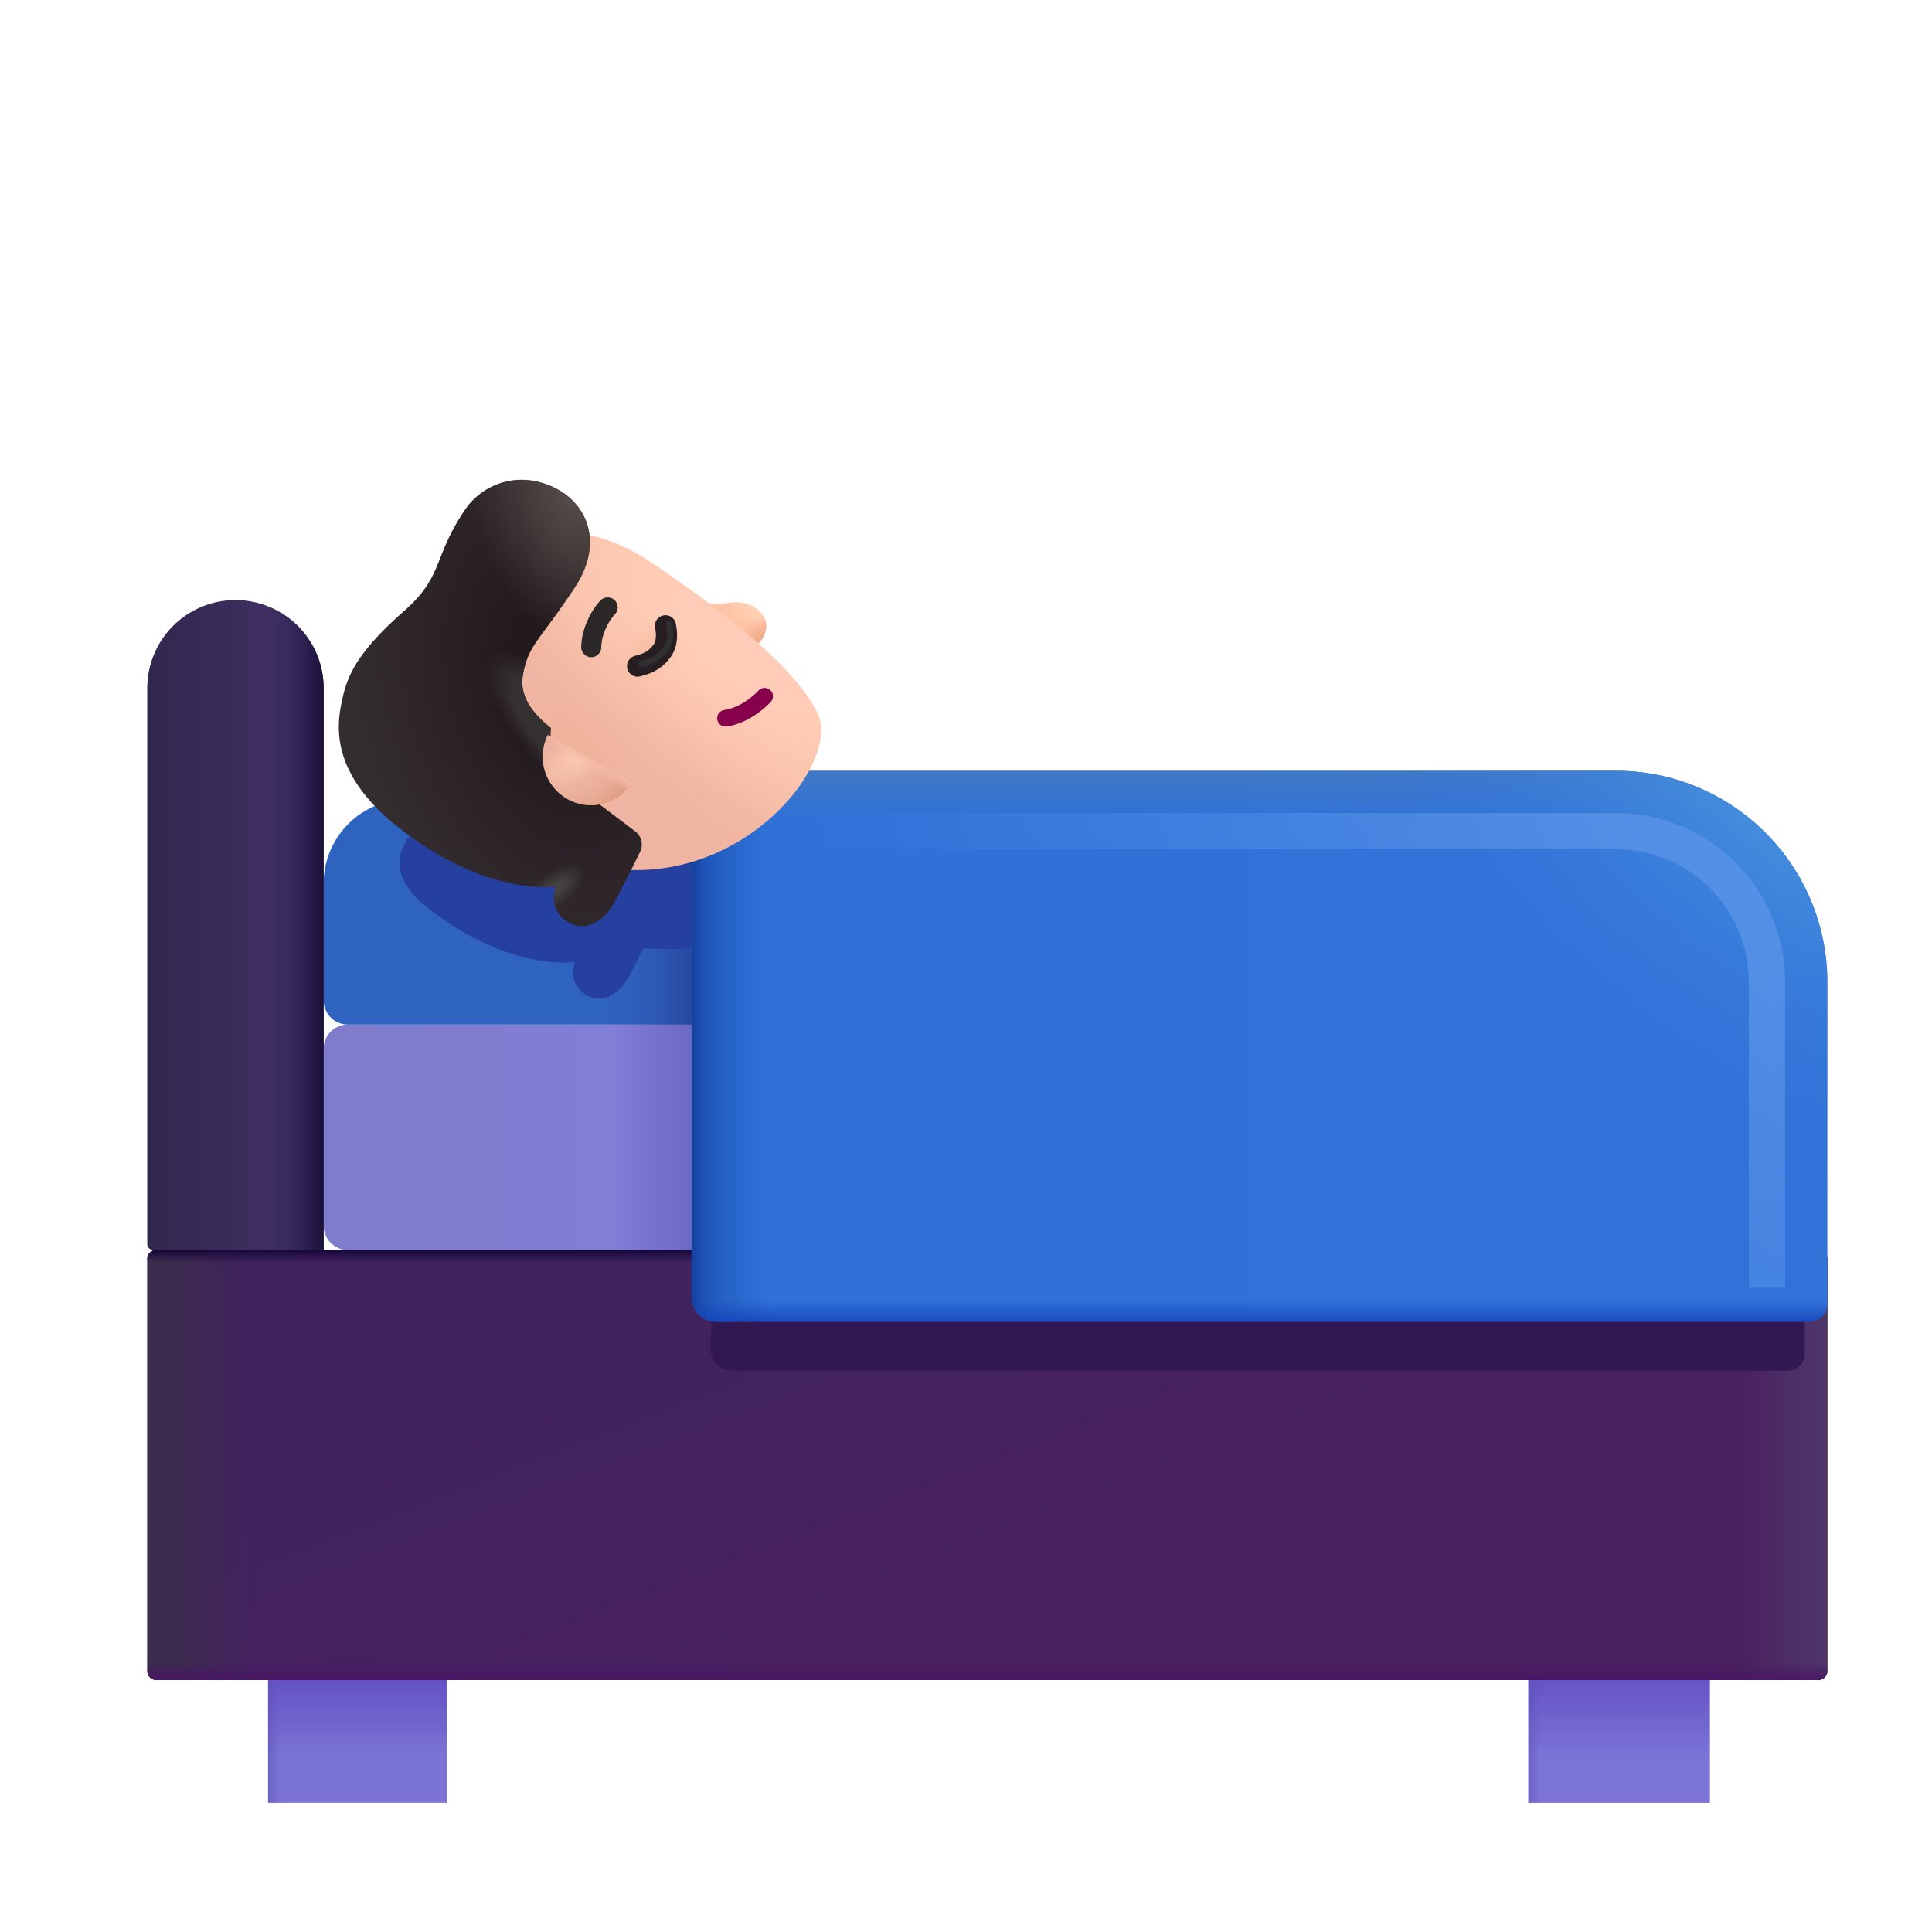 <svg xmlns="http://www.w3.org/2000/svg" width="32" height="32" fill="none"><path fill="url(#a)" d="M4.439 26.892h2.96v2.969H4.44v-2.97Z"/><path fill="url(#b)" d="M4.439 26.892h2.96v2.969H4.44v-2.97Z"/><path fill="url(#c)" d="M25.314 26.892h3.008v2.969h-3.008z"/><path fill="url(#d)" d="M25.314 26.892h3.008v2.969h-3.008z"/><path fill="url(#e)" d="M2.439 20.854a.15.15 0 0 1 .15-.15h27.528a.15.15 0 0 1 .15.15v6.822a.15.15 0 0 1-.15.15H2.59a.15.15 0 0 1-.15-.15v-6.822Z"/><path fill="url(#f)" d="M2.439 20.854a.15.15 0 0 1 .15-.15h27.528a.15.15 0 0 1 .15.15v6.822a.15.15 0 0 1-.15.15H2.59a.15.15 0 0 1-.15-.15v-6.822Z"/><path fill="url(#g)" d="M2.439 20.854a.15.15 0 0 1 .15-.15h27.528a.15.15 0 0 1 .15.15v6.822a.15.15 0 0 1-.15.15H2.59a.15.15 0 0 1-.15-.15v-6.822Z"/><path fill="url(#h)" d="M2.439 20.854a.15.15 0 0 1 .15-.15h27.528a.15.15 0 0 1 .15.15v6.822a.15.15 0 0 1-.15.15H2.59a.15.15 0 0 1-.15-.15v-6.822Z"/><path fill="url(#i)" d="M2.439 20.854a.15.15 0 0 1 .15-.15h27.528a.15.15 0 0 1 .15.15v6.822a.15.15 0 0 1-.15.15H2.59a.15.15 0 0 1-.15-.15v-6.822Z"/><g filter="url(#j)"><path fill="url(#k)" d="M5.36 17.37c0-.22.18-.4.4-.4h7.913v3.734H5.761a.4.4 0 0 1-.4-.4V17.37Z"/><path fill="url(#l)" d="M5.36 17.37c0-.22.18-.4.4-.4h7.913v3.734H5.761a.4.4 0 0 1-.4-.4V17.37Z"/></g><g filter="url(#m)"><path fill="#2F63C0" d="M5.36 14.636a1.4 1.4 0 0 1 1.4-1.4h6.913v3.734H5.761a.4.4 0 0 1-.4-.4v-1.934Z"/><path fill="url(#n)" d="M5.36 14.636a1.4 1.4 0 0 1 1.4-1.4h6.913v3.734H5.761a.4.4 0 0 1-.4-.4v-1.934Z"/></g><path fill="url(#o)" d="M2.439 11.4a1.46 1.46 0 0 1 2.922 0v9.304H2.539a.1.1 0 0 1-.1-.1V11.4Z"/><path fill="url(#p)" d="M2.439 11.4a1.46 1.46 0 0 1 2.922 0v9.304H2.539a.1.1 0 0 1-.1-.1V11.4Z"/><g filter="url(#q)"><path fill="#321853" d="M12.142 14.142H26.59a3.293 3.293 0 0 1 3.302 3.284v4.997a.282.282 0 0 1-.283.281H12.142a.376.376 0 0 1-.377-.375l.377-8.187Z"/></g><g filter="url(#r)"><path fill="#25409F" d="M8.073 10.15c.157-.239.531-.56 1.078-.459.448.084.809.408.85.855.232.007.642.098 1.179.457.168.113.362.245.566.39a.948.948 0 0 0 .364.014c.27-.05.486.036.583.208.077.136.023.303-.096.425.486.404.287 1.533.483 1.93.36.732-.415 1.903-2.422 1.734-.066.132-.142.283-.233.456-.152.29-.399.427-.605.366-.241-.073-.386-.302-.313-.544l.014-.048c-.352.037-1.235-.002-2.347-.827-1.208-.895-.082-1.448 0-1.83l.53-.237c.084-.387-1.193-.758-.552-1.332.355-.318.443-.545.553-.826.077-.2.166-.426.368-.732Z"/></g><path fill="url(#s)" d="M11.455 12.767h15.312a3.5 3.5 0 0 1 3.5 3.5v5.325a.3.3 0 0 1-.3.3H11.855a.4.4 0 0 1-.4-.4v-8.725Z"/><path fill="url(#t)" d="M11.455 12.767h15.312a3.5 3.5 0 0 1 3.5 3.5v5.325a.3.3 0 0 1-.3.3H11.855a.4.4 0 0 1-.4-.4v-8.725Z"/><path fill="url(#u)" d="M11.455 12.767h15.312a3.5 3.5 0 0 1 3.5 3.5v5.325a.3.3 0 0 1-.3.3H11.855a.4.4 0 0 1-.4-.4v-8.725Z"/><path fill="url(#v)" d="M11.455 12.767h15.312a3.5 3.5 0 0 1 3.5 3.5v5.325a.3.3 0 0 1-.3.3H11.855a.4.4 0 0 1-.4-.4v-8.725Z"/><path fill="url(#w)" d="M11.455 12.767h15.312a3.5 3.5 0 0 1 3.5 3.5v5.325a.3.3 0 0 1-.3.3H11.855a.4.4 0 0 1-.4-.4v-8.725Z"/><path fill="url(#x)" d="M11.455 12.767h15.312a3.5 3.5 0 0 1 3.5 3.5v5.325a.3.3 0 0 1-.3.3H11.855a.4.4 0 0 1-.4-.4v-8.725Z"/><g filter="url(#y)"><path fill="url(#z)" d="M12.33 14.067h14.437v-.6H12.33v.6Zm16.637 2.2v5.062h.6v-5.062h-.6Zm-2.2-2.2a2.2 2.2 0 0 1 2.2 2.2h.6a2.8 2.8 0 0 0-2.8-2.8v.6Z"/></g><path fill="url(#A)" d="M12.03 9.99c-.233.04-.48-.034-.574-.076l-.12.158.992.747c.263-.099.448-.384.328-.6-.103-.186-.335-.28-.626-.229Z"/><path fill="url(#B)" d="M12.03 9.99c-.233.04-.48-.034-.574-.076l-.12.158.992.747c.263-.099.448-.384.328-.6-.103-.186-.335-.28-.626-.229Z"/><g filter="url(#C)"><path fill="url(#D)" d="M11.031 9.547c-.731-.498-1.243-.525-1.424-.493l-2.478 3.289 2.746 2.155c2.444.645 4.28-1.625 3.867-2.482-.414-.858-1.864-1.892-2.71-2.469Z"/><path fill="url(#E)" d="M11.031 9.547c-.731-.498-1.243-.525-1.424-.493l-2.478 3.289 2.746 2.155c2.444.645 4.28-1.625 3.867-2.482-.414-.858-1.864-1.892-2.71-2.469Z"/><path fill="url(#F)" d="M11.031 9.547c-.731-.498-1.243-.525-1.424-.493l-2.478 3.289 2.746 2.155c2.444.645 4.28-1.625 3.867-2.482-.414-.858-1.864-1.892-2.71-2.469Z"/><path fill="url(#G)" d="M11.031 9.547c-.731-.498-1.243-.525-1.424-.493l-2.478 3.289 2.746 2.155c2.444.645 4.28-1.625 3.867-2.482-.414-.858-1.864-1.892-2.71-2.469Z"/></g><g filter="url(#H)"><path fill="url(#I)" d="M8.859 8.119a1.131 1.131 0 0 0-1.163.483c-.53.788-.345 1.089-1.002 1.667-.695.611-.921 1-1.014 1.416l-.002.008c-.091.41-.28 1.258 1.012 2.232 1.191.897 2.14.946 2.52.91l-.017.052c-.08.26.074.507.334.587.221.069.487-.076.653-.387.19-.355.321-.62.423-.83a.274.274 0 0 0-.083-.338l-.98-.74a1.09 1.09 0 0 1-.417-.971c-.416-.336-.514-.614-.457-.905.096-.483.263-.529.848-1.412.59-.889.079-1.63-.655-1.772Z"/><path fill="url(#J)" d="M8.859 8.119a1.131 1.131 0 0 0-1.163.483c-.53.788-.345 1.089-1.002 1.667-.695.611-.921 1-1.014 1.416l-.002.008c-.091.41-.28 1.258 1.012 2.232 1.191.897 2.14.946 2.52.91l-.017.052c-.08.26.074.507.334.587.221.069.487-.076.653-.387.19-.355.321-.62.423-.83a.274.274 0 0 0-.083-.338l-.98-.74a1.09 1.09 0 0 1-.417-.971c-.416-.336-.514-.614-.457-.905.096-.483.263-.529.848-1.412.59-.889.079-1.63-.655-1.772Z"/><path fill="url(#K)" d="M8.859 8.119a1.131 1.131 0 0 0-1.163.483c-.53.788-.345 1.089-1.002 1.667-.695.611-.921 1-1.014 1.416l-.002.008c-.091.41-.28 1.258 1.012 2.232 1.191.897 2.14.946 2.52.91l-.017.052c-.08.26.074.507.334.587.221.069.487-.076.653-.387.19-.355.321-.62.423-.83a.274.274 0 0 0-.083-.338l-.98-.74a1.09 1.09 0 0 1-.417-.971c-.416-.336-.514-.614-.457-.905.096-.483.263-.529.848-1.412.59-.889.079-1.63-.655-1.772Z"/><path fill="url(#L)" d="M8.859 8.119a1.131 1.131 0 0 0-1.163.483c-.53.788-.345 1.089-1.002 1.667-.695.611-.921 1-1.014 1.416l-.002.008c-.091.41-.28 1.258 1.012 2.232 1.191.897 2.14.946 2.52.91l-.017.052c-.08.26.074.507.334.587.221.069.487-.076.653-.387.19-.355.321-.62.423-.83a.274.274 0 0 0-.083-.338l-.98-.74a1.09 1.09 0 0 1-.417-.971c-.416-.336-.514-.614-.457-.905.096-.483.263-.529.848-1.412.59-.889.079-1.63-.655-1.772Z"/></g><path fill="url(#M)" d="m10.474 12.954-1.4-.78a.802.802 0 0 0 1.4.78Z"/><path fill="url(#N)" d="m10.474 12.954-1.4-.78a.802.802 0 0 0 1.4.78Z"/><path fill="url(#O)" d="m10.474 12.954-1.4-.78a.802.802 0 0 0 1.4.78Z"/><path fill="#86004C" fill-rule="evenodd" d="M11.88 11.917a.138.138 0 0 0 .157.116c.365-.054.646-.318.729-.407a.138.138 0 0 0-.203-.188c-.07.076-.297.282-.567.322a.138.138 0 0 0-.116.157Z" clip-rule="evenodd"/><g filter="url(#P)"><path fill="#2C2828" fill-rule="evenodd" d="M10.145 10.287a.848.848 0 0 1 .13-.202.166.166 0 1 0-.238-.23c-.055.056-.13.16-.19.288-.063.13-.118.296-.12.475a.166.166 0 0 0 .332.003.808.808 0 0 1 .086-.334Z" clip-rule="evenodd"/></g><path stroke="#271E22" stroke-linecap="round" stroke-width=".35" d="M10.56 11.033c.094-.03.257-.054.399-.243.104-.139.085-.313.063-.425"/><g filter="url(#Q)"><path stroke="#2F2F2F" stroke-linecap="round" stroke-width=".1" d="M10.623 10.998c.094-.028.257-.053.399-.242.104-.14.084-.314.062-.426"/></g><defs><linearGradient id="a" x1="5.919" x2="5.919" y1="27.454" y2="29.142" gradientUnits="userSpaceOnUse"><stop stop-color="#5E4AC0"/><stop offset="1" stop-color="#7B74D4"/></linearGradient><linearGradient id="b" x1="4.181" x2="4.642" y1="29.509" y2="29.509" gradientUnits="userSpaceOnUse"><stop stop-color="#5A4EB7"/><stop offset="1" stop-color="#5A4EB7" stop-opacity="0"/></linearGradient><linearGradient id="c" x1="26.818" x2="26.818" y1="27.454" y2="29.142" gradientUnits="userSpaceOnUse"><stop stop-color="#5E4AC0"/><stop offset="1" stop-color="#7C75D7"/></linearGradient><linearGradient id="d" x1="25.052" x2="25.52" y1="29.509" y2="29.509" gradientUnits="userSpaceOnUse"><stop stop-color="#5A4EB7"/><stop offset="1" stop-color="#5A4EB7" stop-opacity="0"/></linearGradient><linearGradient id="e" x1="14.33" x2="16.353" y1="21.111" y2="26.361" gradientUnits="userSpaceOnUse"><stop stop-color="#40225F"/><stop offset="1" stop-color="#4A2160"/></linearGradient><linearGradient id="f" x1="2.439" x2="4.189" y1="26.236" y2="26.236" gradientUnits="userSpaceOnUse"><stop offset=".205" stop-color="#3C2C4D"/><stop offset="1" stop-color="#3C2C4D" stop-opacity="0"/></linearGradient><linearGradient id="g" x1="30.267" x2="28.861" y1="25.986" y2="25.986" gradientUnits="userSpaceOnUse"><stop offset=".089" stop-color="#4E3568"/><stop offset="1" stop-color="#4E3568" stop-opacity="0"/></linearGradient><linearGradient id="h" x1="18.58" x2="18.58" y1="27.826" y2="27.548" gradientUnits="userSpaceOnUse"><stop stop-color="#481764"/><stop offset="1" stop-color="#481764" stop-opacity="0"/></linearGradient><linearGradient id="i" x1="16.353" x2="16.353" y1="20.704" y2="20.907" gradientUnits="userSpaceOnUse"><stop stop-color="#160639"/><stop offset="1" stop-color="#160639" stop-opacity="0"/></linearGradient><linearGradient id="k" x1="11.486" x2="5.58" y1="19.954" y2="19.954" gradientUnits="userSpaceOnUse"><stop stop-color="#817ED9"/><stop offset="1" stop-color="#7F7DCB"/></linearGradient><linearGradient id="l" x1="11.705" x2="10.173" y1="20.298" y2="20.298" gradientUnits="userSpaceOnUse"><stop stop-color="#6964BD"/><stop offset="1" stop-color="#6964BD" stop-opacity="0"/></linearGradient><linearGradient id="n" x1="11.611" x2="9.955" y1="16.673" y2="16.673" gradientUnits="userSpaceOnUse"><stop offset=".057" stop-color="#28469E"/><stop offset="1" stop-color="#305FB8" stop-opacity="0"/></linearGradient><linearGradient id="o" x1="5.361" x2="2.439" y1="20.704" y2="20.704" gradientUnits="userSpaceOnUse"><stop offset=".193" stop-color="#403064"/><stop offset="1" stop-color="#32274D"/></linearGradient><linearGradient id="p" x1="5.548" x2="4.486" y1="20.704" y2="20.704" gradientUnits="userSpaceOnUse"><stop stop-color="#0D0426"/><stop offset="1" stop-color="#2A2356" stop-opacity="0"/></linearGradient><linearGradient id="s" x1="12.267" x2="29.142" y1="18.361" y2="18.361" gradientUnits="userSpaceOnUse"><stop stop-color="#3071D8"/><stop offset="1" stop-color="#3172D9"/></linearGradient><linearGradient id="t" x1="11.455" x2="12.767" y1="21.017" y2="21.017" gradientUnits="userSpaceOnUse"><stop stop-color="#1C4EB1"/><stop offset="1" stop-color="#1F60BF" stop-opacity="0"/></linearGradient><linearGradient id="u" x1="23.392" x2="23.392" y1="21.978" y2="21.54" gradientUnits="userSpaceOnUse"><stop stop-color="#1441B8"/><stop offset="1" stop-color="#1441B8" stop-opacity="0"/></linearGradient><linearGradient id="v" x1="11.275" x2="11.744" y1="18.361" y2="18.361" gradientUnits="userSpaceOnUse"><stop stop-color="#0B3081"/><stop offset="1" stop-color="#1D46A7" stop-opacity="0"/></linearGradient><linearGradient id="w" x1="20.861" x2="20.861" y1="12.361" y2="13.548" gradientUnits="userSpaceOnUse"><stop stop-color="#497DBA"/><stop offset="1" stop-color="#497DBA" stop-opacity="0"/></linearGradient><linearGradient id="D" x1="10.419" x2="12.47" y1="13.001" y2="10.593" gradientUnits="userSpaceOnUse"><stop stop-color="#F0B5A2"/><stop offset="1" stop-color="#FAC1A8"/></linearGradient><linearGradient id="O" x1="9.7" x2="9.612" y1="12.505" y2="12.644" gradientUnits="userSpaceOnUse"><stop stop-color="#F4B9A2"/><stop offset="1" stop-color="#F4BCA5" stop-opacity="0"/></linearGradient><radialGradient id="x" cx="0" cy="0" r="1" gradientTransform="rotate(125.151 11.972 14.136) scale(6.459 9.774)" gradientUnits="userSpaceOnUse"><stop offset=".215" stop-color="#4790DD"/><stop offset="1" stop-color="#3173DA" stop-opacity="0"/></radialGradient><radialGradient id="z" cx="0" cy="0" r="1" gradientTransform="matrix(-9.219 9.563 -16.938 -16.328 30.017 13.767)" gradientUnits="userSpaceOnUse"><stop offset=".125" stop-color="#5490E6"/><stop offset="1" stop-color="#5490E6" stop-opacity="0"/></radialGradient><radialGradient id="A" cx="0" cy="0" r="1" gradientTransform="matrix(-.089 .591 -.834 -.126 12.608 10.024)" gradientUnits="userSpaceOnUse"><stop offset=".101" stop-color="#FFD4B7"/><stop offset=".684" stop-color="#FFC4A7"/></radialGradient><radialGradient id="B" cx="0" cy="0" r="1" gradientTransform="rotate(-120.617 9.33 1.698) scale(.348 .522)" gradientUnits="userSpaceOnUse"><stop stop-color="#F0AA89"/><stop offset="1" stop-color="#F0AA89" stop-opacity="0"/></radialGradient><radialGradient id="E" cx="0" cy="0" r="1" gradientTransform="matrix(.519 -.774 .944 .633 9.557 12.784)" gradientUnits="userSpaceOnUse"><stop offset=".156" stop-color="#EEB298"/><stop offset="1" stop-color="#EEB298" stop-opacity="0"/></radialGradient><radialGradient id="F" cx="0" cy="0" r="1" gradientTransform="matrix(-4.57 -3.444 1.338 -1.776 12.526 11.02)" gradientUnits="userSpaceOnUse"><stop offset=".219" stop-color="#FFCDB7"/><stop offset="1" stop-color="#FFCDB7" stop-opacity="0"/></radialGradient><radialGradient id="G" cx="0" cy="0" r="1" gradientTransform="rotate(37 -10.94 21.892) scale(.431 .672)" gradientUnits="userSpaceOnUse"><stop offset=".155" stop-color="#FABFA4"/><stop offset="1" stop-color="#FABFA4" stop-opacity="0"/></radialGradient><radialGradient id="I" cx="0" cy="0" r="1" gradientTransform="matrix(-3.314 .827 -1.258 -5.038 9.277 11.404)" gradientUnits="userSpaceOnUse"><stop offset=".194" stop-color="#22191D"/><stop offset="1" stop-color="#342D30"/></radialGradient><radialGradient id="J" cx="0" cy="0" r="1" gradientTransform="rotate(163.088 4.1 4.904) scale(1.639 2.636)" gradientUnits="userSpaceOnUse"><stop stop-color="#564C49"/><stop offset="1" stop-color="#564C49" stop-opacity="0"/></radialGradient><radialGradient id="K" cx="0" cy="0" r="1" gradientTransform="matrix(.478 -.363 .178 .235 9.186 14.88)" gradientUnits="userSpaceOnUse"><stop offset=".197" stop-color="#464243"/><stop offset="1" stop-color="#464243" stop-opacity="0"/></radialGradient><radialGradient id="L" cx="0" cy="0" r="1" gradientTransform="matrix(-.777 .645 -1.727 -2.082 9.165 12.188)" gradientUnits="userSpaceOnUse"><stop offset=".353" stop-color="#363131"/><stop offset=".584" stop-color="#363131" stop-opacity="0"/></radialGradient><radialGradient id="M" cx="0" cy="0" r="1" gradientTransform="rotate(143.189 2.72 7.852) scale(.835 .407)" gradientUnits="userSpaceOnUse"><stop offset=".17" stop-color="#FAC7B1"/><stop offset="1" stop-color="#ECB39E"/></radialGradient><radialGradient id="N" cx="0" cy="0" r="1" gradientTransform="matrix(.889 .982 -1.024 .927 9.318 12.336)" gradientUnits="userSpaceOnUse"><stop offset=".556" stop-color="#E7A792" stop-opacity="0"/><stop offset="1" stop-color="#DD9A7E"/><stop offset="1" stop-color="#E7A792"/></radialGradient><filter id="j" width="8.313" height="3.734" x="5.361" y="16.97" color-interpolation-filters="sRGB" filterUnits="userSpaceOnUse"><feFlood flood-opacity="0" result="BackgroundImageFix"/><feBlend in="SourceGraphic" in2="BackgroundImageFix" result="shape"/><feColorMatrix in="SourceAlpha" result="hardAlpha" values="0 0 0 0 0 0 0 0 0 0 0 0 0 0 0 0 0 0 127 0"/><feOffset/><feGaussianBlur stdDeviation=".375"/><feComposite in2="hardAlpha" k2="-1" k3="1" operator="arithmetic"/><feColorMatrix values="0 0 0 0 0.369 0 0 0 0 0.376 0 0 0 0 0.663 0 0 0 1 0"/><feBlend in2="shape" result="effect1_innerShadow_2_132"/></filter><filter id="m" width="8.313" height="3.734" x="5.361" y="13.236" color-interpolation-filters="sRGB" filterUnits="userSpaceOnUse"><feFlood flood-opacity="0" result="BackgroundImageFix"/><feBlend in="SourceGraphic" in2="BackgroundImageFix" result="shape"/><feColorMatrix in="SourceAlpha" result="hardAlpha" values="0 0 0 0 0 0 0 0 0 0 0 0 0 0 0 0 0 0 127 0"/><feOffset/><feGaussianBlur stdDeviation=".25"/><feComposite in2="hardAlpha" k2="-1" k3="1" operator="arithmetic"/><feColorMatrix values="0 0 0 0 0.149 0 0 0 0 0.267 0 0 0 0 0.643 0 0 0 1 0"/><feBlend in2="shape" result="effect1_innerShadow_2_132"/></filter><filter id="q" width="19.127" height="9.563" x="11.265" y="13.642" color-interpolation-filters="sRGB" filterUnits="userSpaceOnUse"><feFlood flood-opacity="0" result="BackgroundImageFix"/><feBlend in="SourceGraphic" in2="BackgroundImageFix" result="shape"/><feGaussianBlur result="effect1_foregroundBlur_2_132" stdDeviation=".25"/></filter><filter id="r" width="8.547" height="8.868" x="5.618" y="8.672" color-interpolation-filters="sRGB" filterUnits="userSpaceOnUse"><feFlood flood-opacity="0" result="BackgroundImageFix"/><feBlend in="SourceGraphic" in2="BackgroundImageFix" result="shape"/><feGaussianBlur result="effect1_foregroundBlur_2_132" stdDeviation=".5"/></filter><filter id="y" width="18.738" height="9.363" x="11.58" y="12.717" color-interpolation-filters="sRGB" filterUnits="userSpaceOnUse"><feFlood flood-opacity="0" result="BackgroundImageFix"/><feBlend in="SourceGraphic" in2="BackgroundImageFix" result="shape"/><feGaussianBlur result="effect1_foregroundBlur_2_132" stdDeviation=".375"/></filter><filter id="C" width="6.871" height="5.767" x="6.929" y="8.845" color-interpolation-filters="sRGB" filterUnits="userSpaceOnUse"><feFlood flood-opacity="0" result="BackgroundImageFix"/><feBlend in="SourceGraphic" in2="BackgroundImageFix" result="shape"/><feColorMatrix in="SourceAlpha" result="hardAlpha" values="0 0 0 0 0 0 0 0 0 0 0 0 0 0 0 0 0 0 127 0"/><feOffset dx="-.2" dy="-.2"/><feGaussianBlur stdDeviation=".5"/><feComposite in2="hardAlpha" k2="-1" k3="1" operator="arithmetic"/><feColorMatrix values="0 0 0 0 0.804 0 0 0 0 0.62 0 0 0 0 0.604 0 0 0 1 0"/><feBlend in2="shape" result="effect1_innerShadow_2_132"/></filter><filter id="H" width="5.017" height="7.545" x="5.612" y="7.946" color-interpolation-filters="sRGB" filterUnits="userSpaceOnUse"><feFlood flood-opacity="0" result="BackgroundImageFix"/><feBlend in="SourceGraphic" in2="BackgroundImageFix" result="shape"/><feColorMatrix in="SourceAlpha" result="hardAlpha" values="0 0 0 0 0 0 0 0 0 0 0 0 0 0 0 0 0 0 127 0"/><feOffset dy="-.15"/><feGaussianBlur stdDeviation=".15"/><feComposite in2="hardAlpha" k2="-1" k3="1" operator="arithmetic"/><feColorMatrix values="0 0 0 0 0.149 0 0 0 0 0.102 0 0 0 0 0.11 0 0 0 1 0"/><feBlend in2="shape" result="effect1_innerShadow_2_132"/></filter><filter id="P" width=".694" height="1.081" x="9.628" y="9.805" color-interpolation-filters="sRGB" filterUnits="userSpaceOnUse"><feFlood flood-opacity="0" result="BackgroundImageFix"/><feBlend in="SourceGraphic" in2="BackgroundImageFix" result="shape"/><feColorMatrix in="SourceAlpha" result="hardAlpha" values="0 0 0 0 0 0 0 0 0 0 0 0 0 0 0 0 0 0 127 0"/><feOffset dx="-.1" dy=".1"/><feGaussianBlur stdDeviation=".1"/><feComposite in2="hardAlpha" k2="-1" k3="1" operator="arithmetic"/><feColorMatrix values="0 0 0 0 0.071 0 0 0 0 0.059 0 0 0 0 0.055 0 0 0 1 0"/><feBlend in2="shape" result="effect1_innerShadow_2_132"/></filter><filter id="Q" width=".779" height=".968" x="10.473" y="10.18" color-interpolation-filters="sRGB" filterUnits="userSpaceOnUse"><feFlood flood-opacity="0" result="BackgroundImageFix"/><feBlend in="SourceGraphic" in2="BackgroundImageFix" result="shape"/><feGaussianBlur result="effect1_foregroundBlur_2_132" stdDeviation=".05"/></filter></defs></svg>